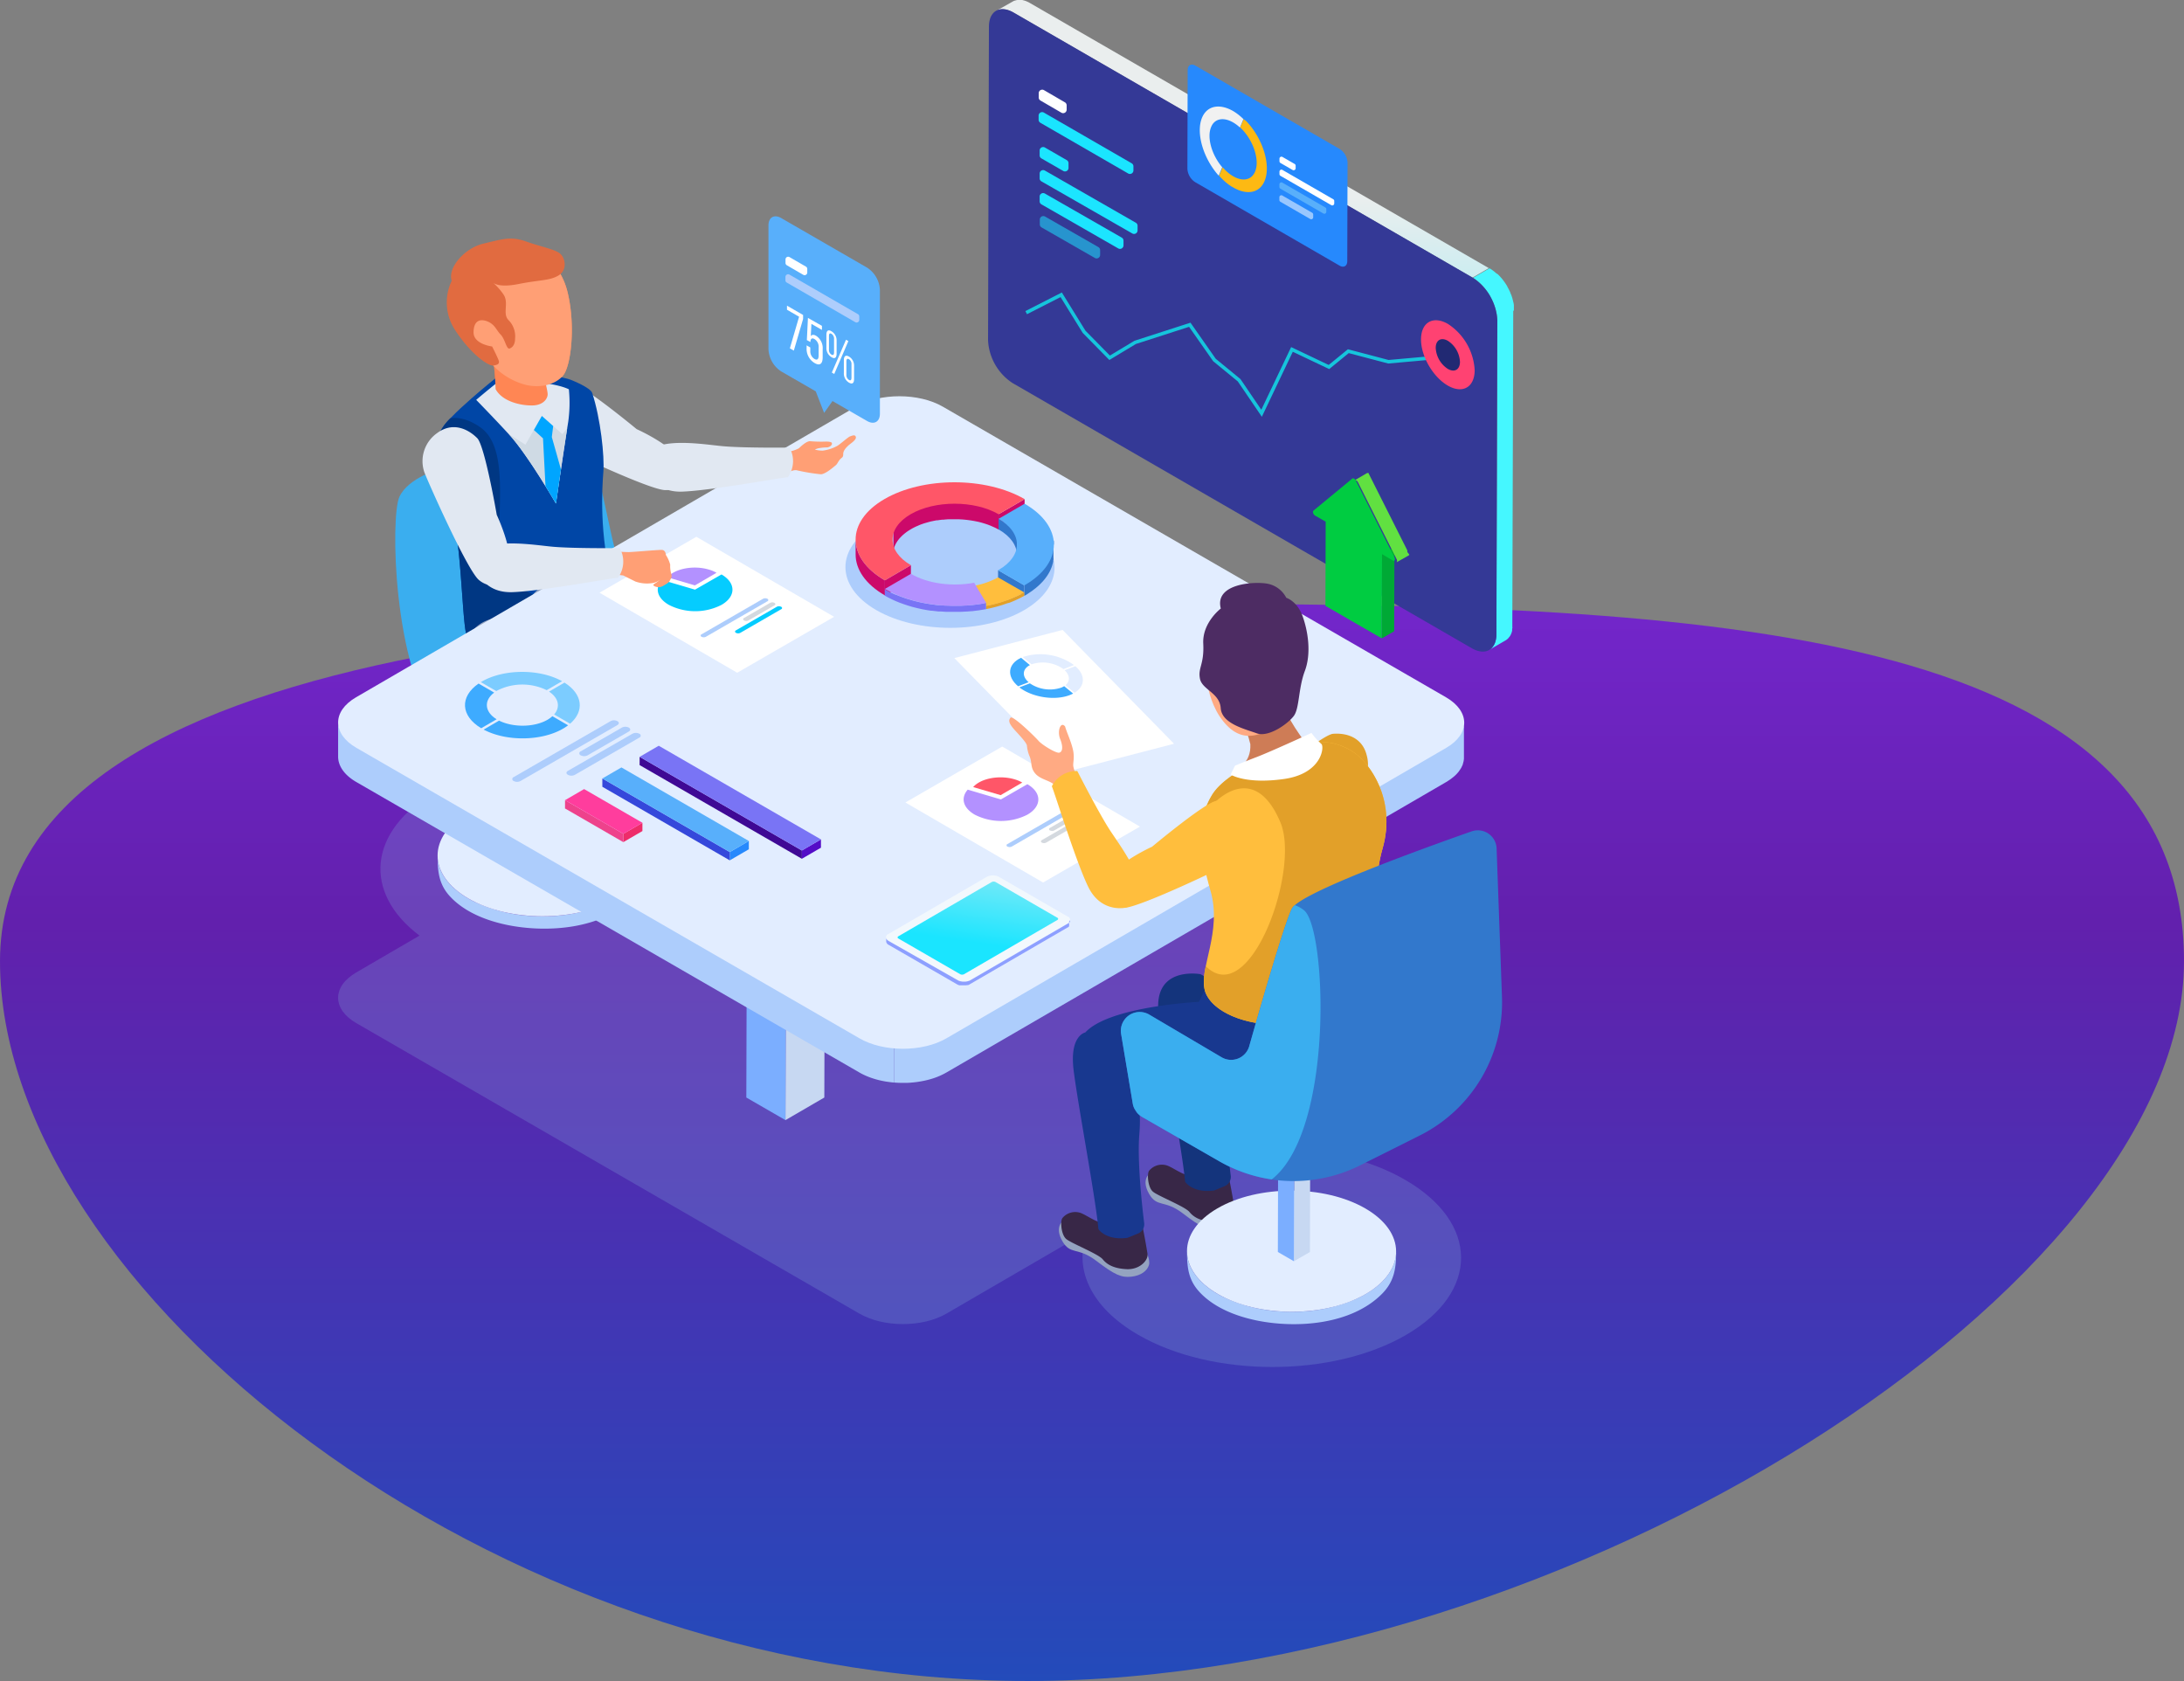 <svg xmlns="http://www.w3.org/2000/svg" xmlns:xlink="http://www.w3.org/1999/xlink" width="622.406" height="479" viewBox="0 0 622.406 479">
  <rect x="0" y="0" width="622.406" height="479" fill="#808080" stroke="none"/>
  <defs>
    <linearGradient id="linear-gradient" x1="0.5" x2="0.5" y2="1" gradientUnits="objectBoundingBox">
      <stop offset="0" stop-color="#7326cb"/>
      <stop offset="0.297" stop-color="#6220ad"/>
      <stop offset="1" stop-color="#234bba"/>
      <stop offset="1" stop-color="#3a1366"/>
    </linearGradient>
    <linearGradient id="linear-gradient-2" x1="0.848" y1="-3.196" x2="0.723" y2="-0.47" gradientUnits="objectBoundingBox">
      <stop offset="0" stop-color="#c6e6ff"/>
      <stop offset="1" stop-color="#8d9fff"/>
    </linearGradient>
    <linearGradient id="linear-gradient-3" x1="3.852" y1="1.526" x2="4.261" y2="-0.056" gradientUnits="objectBoundingBox">
      <stop offset="0" stop-color="#1ae5ff"/>
      <stop offset="1" stop-color="#eaeeee"/>
    </linearGradient>
    <linearGradient id="linear-gradient-4" x1="-2.335" y1="2.416" x2="-2.127" y2="-0.335" gradientUnits="objectBoundingBox">
      <stop offset="0" stop-color="#1ae5ff"/>
      <stop offset="0.26" stop-color="#64e8f9"/>
      <stop offset="0.7" stop-color="#eaeeee"/>
    </linearGradient>
    <linearGradient id="linear-gradient-5" x1="-44.682" y1="0.5" x2="-43.675" y2="0.5" gradientUnits="objectBoundingBox">
      <stop offset="0" stop-color="#5155d4"/>
      <stop offset="1" stop-color="#45f7ff"/>
    </linearGradient>
  </defs>
  <g id="Group_14" data-name="Group 14" transform="translate(-348.641 -345)">
    <path id="Path_138" data-name="Path 138" d="M327.262,28.112c153.811,0,280.785,9.277,280.785,101.784S432.311,335,278.5,335-14.359,222.4-14.359,129.9,173.451,28.112,327.262,28.112Z" transform="translate(363 489)" fill="url(#linear-gradient)"/>
    <g id="Layer_2" data-name="Layer 2" transform="translate(444.97 344.91)">
      <g id="OBJECTS">
        <path id="Path_1" data-name="Path 1" d="M304.12,336.29c-13.84-8-33.26-10.74-50.91-8.27l62.63-36.39c6.84-4,6.81-10.42-.08-14.4L172.41,194.47c-6.89-4-18-4-24.85,0l-49,28.46c-21.2-9.35-51.53-8.44-70.8,2.76s-20.76,28.78-4.54,41L5.14,277.23c-6.84,4-6.81,10.42.08,14.4l143.35,82.76c6.88,4,18,4,24.85,0L213.65,351c-4.22,10.24.59,21.48,14.43,29.47,21.13,12.2,55.31,12.2,76.31,0S325.25,348.49,304.12,336.29Z" fill="#87aedd" opacity="0.25"/>
        <g id="Group_1" data-name="Group 1">
          <path id="Path_2" data-name="Path 2" d="M87.9,244.89c-.56,6.28-6.48,10.55-11.81,12.85a45.4,45.4,0,0,1-18.5,3.43A43.9,43.9,0,0,1,38.79,257c-5.06-2.49-10.43-7-10.41-13.15,0,4.47.3,8.17,3.52,11.66,4.15,4.5,10.4,6.92,16.28,8.14C59.65,266,75.27,264.87,84,256c3.5-3.55,4-7.3,4-12a8.5,8.5,0,0,1-.1.89Z" fill="#adcdfc"/>
          <path id="Path_3" data-name="Path 3" d="M79.17,231.72c11.68,6.74,11.75,17.67.15,24.41s-30.48,6.74-42.15,0S25.45,238.46,37,231.72,67.5,225,79.17,231.72Z" fill="#e2edff"/>
        </g>
        <g id="Group_2" data-name="Group 2">
          <path id="Path_4" data-name="Path 4" d="M63.49,218.1l-.08,26.05-4.56,2.64.08-26.04Z" fill="#c7d8f2"/>
          <path id="Path_5" data-name="Path 5" d="M58.93,220.75l-.08,26.04-4.58-2.64.07-26.05Z" fill="#7baeff"/>
          <path id="Path_6" data-name="Path 6" d="M63.49,218.1l-4.56,2.65-4.59-2.65,4.56-2.65Z" fill="#4da5dc"/>
        </g>
        <path id="Path_7" data-name="Path 7" d="M29.29,133.64s-9.34,2.49-11.83,8.1-1.87,47.94,11.21,65.38S66,227,71.63,224.55s38-18.68,40.47-26.77-10-14.33-16.81-17.44-11.21-7.47-14.94-18.68-5.61-30.51-10-33.62S55.44,119.94,29.29,133.64Z" fill="#3aaeef"/>
        <path id="Path_8" data-name="Path 8" d="M85.12,122.38s-15.32-12.69-18.44-13c-3.74-.29-8.4,1-9.62,6.28a9.77,9.77,0,0,0,4.42,10.87c2.81,1.54,27.46,13.24,31.82,13.22s7.14-3.78,4.32-8.43S85.12,122.38,85.12,122.38Z" fill="#e1e8f2"/>
        <path id="Path_9" data-name="Path 9" d="M58.63,106.5a1.66,1.66,0,0,0,0,.51c.23,1.13,1,4,1.11,5.25s-1.07,3.27-4.24,3.36-8.61-1-10.59-4.65a87.18,87.18,0,0,0-1.07-11.12Z" fill="#e16b40"/>
        <path id="Path_10" data-name="Path 10" d="M65.44,83.44c-2.29-9.6-10.23-14.72-18.82-12.26,0,0-9.36,1.41-13.13,9.88s2.71,15.12,6.85,19.31c1.75,1.72,3.07,3,3.91,3.89.3.32.6.64.91.93l.09.09h0a19.64,19.64,0,0,0,8.28,4.48c3.85.94,8.29.08,10.58-2.62S67.74,93,65.44,83.44Z" fill="#ff8654"/>
        <path id="Path_11" data-name="Path 11" d="M45.65,107.26S30.57,119.2,29.2,123s-1.2,14.14,2.38,20.87,3.64,32.16,5,37.07,14.86,5.81,23.07,3.8,21.22-8.88,18.61-18.19c-3.87-13.74-3-27.59-2.64-32s-.8-15.27-3.18-22.49c-.5-1.53-5.88-3.65-5.88-3.65S61,105.84,45.65,107.26Z" fill="#0046a6"/>
        <path id="Path_12" data-name="Path 12" d="M48.39,164.15c-6.23-7.88,2.9-34.87-7.89-42.34-3.29-2.28-6.12-2.85-8.46-2.56A13.76,13.76,0,0,0,29.2,123c-1.36,3.79-1.18,14.15,2.38,20.88s3.64,32.16,5,37.07c1.28,4.46,12.54,5.61,20.73,4.26L69.1,172.88S54.61,172,48.39,164.15Z" fill="#003783"/>
        <path id="Path_13" data-name="Path 13" d="M45.14,109.28c13.11-1.21,19.15,1,20.65,1.74a38.75,38.75,0,0,1-.19,9.32c-1,6.19-3.5,23.22-3.5,23.22s-8.09-14-13.42-19.74c-3.74-4.06-7.44-7.87-9.3-9.79C42.53,111.35,45.14,109.28,45.14,109.28Z" fill="#e1e8f2"/>
        <path id="Path_14" data-name="Path 14" d="M58.63,106.5a1.66,1.66,0,0,0,0,.51c.23,1.13,1,4,1.11,5.25s-1.07,3.27-4.24,3.36-8.61-1-10.59-4.65a87.18,87.18,0,0,0-1.07-11.12Z" fill="#ff8654"/>
        <path id="Path_15" data-name="Path 15" d="M65.44,83.44c-2.29-9.6-10.23-14.72-18.82-12.26,0,0-9.36,1.41-13.13,9.88s2.71,15.12,6.85,19.31c1.75,1.72,3.07,3,3.91,3.89.3.32.6.64.91.93l.09.09h0a19.64,19.64,0,0,0,8.28,4.48c3.85.94,8.29.08,10.58-2.62S67.74,93,65.44,83.44Z" fill="#ff9f75"/>
        <path id="Path_16" data-name="Path 16" d="M63.93,123.8l-5.84-5.18-4.68,8.19-4.71-3c5.32,5.76,13.4,19.73,13.4,19.73s2.06-14.2,3.2-21.38Z" fill="#cfdae4"/>
        <path id="Path_17" data-name="Path 17" d="M63.53,133.83l-2.6-9.2.39-3.14-3.23-2.87-2.27,4,2.6,2.38.71,13.65c1.77,2.87,3,4.94,3,4.94S62.76,139.05,63.53,133.83Z" fill="#00a5ff"/>
        <path id="Path_18" data-name="Path 18" d="M32.4,80.1a14.27,14.27,0,0,0,.94,14C38,101.27,43,104.45,44.25,104.26s1.85-.5,1.54-1.44-1.87-4-1.87-4-5.29-.62-5.29-4,1.87-4,4-3.12,2.49,2.49,3.73,3.74S48,99.71,48.9,99.4s1.56-1.25,1.56-2.8a6.57,6.57,0,0,0-1.87-5.3c-1.86-1.87.31-5-1.55-7.47a18.1,18.1,0,0,0-3.12-3.42s1.25,1.86,7.48.62,9-.93,11.51-2.49,1.87-5,.32-6.23-5.3-1.87-9.66-3.42-6.84-.63-12.14.62S31.16,76.36,32.4,80.1Z" fill="#e16b40"/>
        <path id="Path_19" data-name="Path 19" d="M120.2,267.51a6.49,6.49,0,0,0,3.11,5.4c3.32,2.28,3.94,3.73,6.64,4.77s5.19,4.57,4,7.06-7.06,2.9-10.8,1.87-4.35-4.36-7.88-5.61a13,13,0,0,1-5.81-3.73c-1-1-.63-5.19-.63-5.19l12.66-4.15" fill="#382747"/>
        <path id="Path_20" data-name="Path 20" d="M136.39,255.47a6.49,6.49,0,0,0,3.11,5.4c3.32,2.28,3.94,3.74,6.64,4.77s5.19,4.57,4,7.06-7.06,2.91-10.8,1.87-4.36-4.36-7.88-5.61a13,13,0,0,1-5.82-3.73c-1-1-.62-5.19-.62-5.19l12.66-4.15" fill="#382747"/>
        <path id="Path_21" data-name="Path 21" d="M37.59,181.07a22.46,22.46,0,0,1,.63,4.67c0,2.18-1.56,8.4,1.55,15.88s24,9,30.82,12.14a67.9,67.9,0,0,1,12.15,6.85c1.24.93,3,14.11,8.4,22s14.53,23.66,16.6,30.3A15.72,15.72,0,0,0,119,270.83c2.78-1.81,2.49-2.9,2.49-2.9s-10.79-23.66-13.28-33.63-5.4-21.58-10-24.49-19.1-13.28-22.42-15.36-12.27-8.63-14-12.62S43,171.42,37.59,181.07Z" fill="#94a3c0"/>
        <path id="Path_22" data-name="Path 22" d="M54.72,170.79a22.8,22.8,0,0,1,.62,4.67c0,2.18-1.56,8.41,1.56,15.88s24,9,30.82,12.14a69,69,0,0,1,12.14,6.85c1.24.94,3,14.12,8.4,22s14.53,23.66,16.61,30.3a15.68,15.68,0,0,0,11.21-2.07c2.77-1.82,2.49-2.91,2.49-2.91S127.77,234,125.28,224s-5.39-21.58-10-24.49-19.09-13.28-22.41-15.36-12.27-8.64-14-12.62S60.11,161.14,54.72,170.79Z" fill="#94a3c0"/>
        <g id="Group_3" data-name="Group 3">
          <path id="Path_23" data-name="Path 23" d="M138.77,249.51l-.18,63.32-11.08,6.44.18-63.32Z" fill="#c7d8f2"/>
          <path id="Path_24" data-name="Path 24" d="M127.69,255.95l-.18,63.32-11.15-6.44.18-63.32Z" fill="#7baeff"/>
          <path id="Path_25" data-name="Path 25" d="M138.77,249.51l-11.08,6.44-11.15-6.44,11.08-6.43Z" fill="#4da5dc"/>
        </g>
        <path id="Path_26" data-name="Path 26" d="M320.91,206.14a4.859,4.859,0,0,1-.07.55,1.817,1.817,0,0,1-.11.46c-.04.15-.09.35-.15.52s-.12.29-.18.43-.16.36-.26.55-.15.26-.23.39-.27.41-.42.61-.29.39-.46.58l-.12.13a8.527,8.527,0,0,1-.74.73c-.16.15-.35.3-.54.45s-.31.26-.49.38-.42.29-.63.43-.43.29-.67.42L173.42,295.54a19.43,19.43,0,0,1-3.85,1.69,23.839,23.839,0,0,1-3.33.83c-.73.14-1.48.24-2.24.31s-1.29.11-1.95.13-1.2,0-1.8,0a11.02,11.02,0,0,1-1.73-.09v10.15c.58.05,1.16.08,1.73.09s1.21,0,1.8,0,1.31-.07,1.95-.13,1.51-.18,2.25-.32a25.153,25.153,0,0,0,3.32-.82,20,20,0,0,0,3.85-1.7l142.42-82.76.22-.13.45-.3c.21-.14.43-.28.63-.43s.33-.25.49-.38.38-.3.55-.45l.1-.09c.23-.21.44-.42.64-.64l.11-.13c.12-.13.24-.27.34-.4a1.882,1.882,0,0,0,.12-.18,7.4,7.4,0,0,0,.42-.61c.05-.09.12-.17.17-.26a.749.749,0,0,0,.06-.13c.1-.18.18-.37.26-.55s.11-.21.15-.32v-.11a5.084,5.084,0,0,0,.15-.52,2.42,2.42,0,0,1,.1-.36.28.28,0,0,0,0-.09,5.348,5.348,0,0,0,.07-.56V205.62C321,205.8,320.92,206,320.91,206.14Z" fill="#adcdfc"/>
        <path id="Path_27" data-name="Path 27" d="M156.81,298.23c-.58-.08-1.17-.19-1.74-.3s-1.23-.28-1.83-.45-1.45-.45-2.14-.72a19.72,19.72,0,0,1-2.53-1.22L5.22,212.78c-3.47-2-5.2-4.63-5.19-7.25v10.15c0,2.62,1.72,5.25,5.19,7.25l143.35,82.76a19.233,19.233,0,0,0,2.54,1.22c.68.27,1.4.51,2.13.72s1.21.32,1.83.45,1.16.22,1.75.3,1.13.14,1.7.19V298.42C158,298.37,157.38,298.31,156.81,298.23Z" fill="#adcdfc"/>
        <path id="Path_28" data-name="Path 28" d="M315.76,198.78c6.89,4,6.92,10.42.08,14.4L173.42,295.94c-6.84,4-18,4-24.85,0L5.22,213.18c-6.89-4-6.92-10.42-.08-14.4L147.56,116c6.84-4,18-4,24.85,0Z" fill="#e2edff"/>
        <path id="Path_29" data-name="Path 29" d="M161.69,228.76l39.24,22.8,27.61-15.93-39.25-22.81Z" fill="#fff"/>
        <path id="Path_30" data-name="Path 30" d="M195,223.08l-6.17,3.59-7.82-2.3c2.18-2.5,7.45-3.49,11.77-2.22a9.749,9.749,0,0,1,2.22.93Z" fill="#ff5668"/>
        <path id="Path_31" data-name="Path 31" d="M196.46,223.55c4.15,2.4,4.17,6.28,0,8.68a16.54,16.54,0,0,1-15,0c-3.32-1.92-4.1-4.71-2-7.13l9.45,2.79Z" fill="#b391ff"/>
        <path id="Path_32" data-name="Path 32" d="M190.78,240.6a.38.38,0,0,0,0,.72,1.4,1.4,0,0,0,1.23,0l17.52-10.12a.37.37,0,0,0,0-.71,1.34,1.34,0,0,0-1.23,0Z" fill="#adcdfc"/>
        <path id="Path_33" data-name="Path 33" d="M202.89,236a.38.38,0,0,0,0,.72,1.36,1.36,0,0,0,1.24,0l7.43-4.29c.35-.2.34-.52,0-.72a1.37,1.37,0,0,0-1.23,0Z" fill="#d4d9df"/>
        <path id="Path_34" data-name="Path 34" d="M200.58,239.48c-.34.2-.35.52,0,.71a1.36,1.36,0,0,0,1.24,0l11.63-6.72c.34-.19.35-.51,0-.71a1.34,1.34,0,0,0-1.23,0Z" fill="#d4d9df"/>
        <path id="Path_35" data-name="Path 35" d="M207.9,261.24a1.05,1.05,0,0,1,0,2l-28,16.27a3.79,3.79,0,0,1-3.44,0l-19.56-11.3a1.05,1.05,0,0,1,0-2l28-16.27a3.79,3.79,0,0,1,3.44,0Z" fill="#f2f8fd"/>
        <path id="Path_36" data-name="Path 36" d="M208.61,262.32v.07a.14.14,0,0,1,0,.06.24.24,0,0,1,0,.08.14.14,0,0,1,0,.06.25.25,0,0,1,0,.07v.06l-.06.08v.05l-.1.11h0l-.08.06-.06.06-.09.05-.09.06-28,16.27a2.674,2.674,0,0,1-.34.16h-.09l-.23.07-.24.06-.3.05h-1.01l-.39-.07h-.07l-.34-.11h-.06a2.476,2.476,0,0,1-.37-.17L156.9,268.21a1.4,1.4,0,0,1-.67-.73.86.86,0,0,1,0-.27v1.12a.569.569,0,0,0,0,.13,1.28,1.28,0,0,0,.7.87l19.56,11.29a2.852,2.852,0,0,0,.35.17h.06l.21.07H179l.24-.06h.33l.34-.16,28-16.26h.06l.09-.06.07-.06.07-.06h0a1.146,1.146,0,0,0,.11-.11h0a.35.35,0,0,0,.05-.08h0v-.07h0a.14.14,0,0,1,0-.07.434.434,0,0,1,0-.05h0a.17.17,0,0,0,0-.07.434.434,0,0,1,0-.05v-1.07Z" fill="url(#linear-gradient-2)"/>
        <path id="Path_37" data-name="Path 37" d="M205,261.6a.34.34,0,0,1,0,.64l-26.59,15.45a1.19,1.19,0,0,1-1.1,0L159.7,267.52c-.3-.18-.31-.46,0-.64l26.59-15.45a1.19,1.19,0,0,1,1.1,0Z" fill="url(#linear-gradient-3)"/>
        <path id="Path_38" data-name="Path 38" d="M74.52,168.98l39.24,22.81,27.61-15.94-39.25-22.8Z" fill="#fff"/>
        <path id="Path_39" data-name="Path 39" d="M107.87,163.31l-6.17,3.59-7.82-2.31c2.18-2.49,7.45-3.49,11.77-2.21a9.319,9.319,0,0,1,2.22.93Z" fill="#b391ff"/>
        <path id="Path_40" data-name="Path 40" d="M109.29,163.78c4.15,2.39,4.17,6.28,0,8.67a16.48,16.48,0,0,1-15,0c-3.32-1.91-4.1-4.71-2-7.12l9.45,2.78Z" fill="#05ccff"/>
        <path id="Path_41" data-name="Path 41" d="M103.61,180.83a.37.37,0,0,0,0,.71,1.34,1.34,0,0,0,1.23,0l17.52-10.11a.38.38,0,0,0,0-.72,1.4,1.4,0,0,0-1.23,0Z" fill="#adcdfc"/>
        <path id="Path_42" data-name="Path 42" d="M115.71,176.18a.38.38,0,0,0,0,.71,1.39,1.39,0,0,0,1.24,0l7.43-4.3c.35-.19.34-.51,0-.71a1.34,1.34,0,0,0-1.23,0Z" fill="#d4d9df"/>
        <path id="Path_43" data-name="Path 43" d="M113.41,179.7c-.35.2-.35.52,0,.72a1.39,1.39,0,0,0,1.24,0l11.63-6.72a.37.37,0,0,0,0-.71,1.34,1.34,0,0,0-1.23,0Z" fill="#05ccff"/>
        <g id="Group_4" data-name="Group 4">
          <path id="Path_44" data-name="Path 44" d="M137.63,239.28v2.36l-5.44,3.16v-2.36Z" fill="#540cc7"/>
          <path id="Path_45" data-name="Path 45" d="M132.19,242.44v2.36L85.95,218.1l.01-2.35Z" fill="#3f0995"/>
          <path id="Path_46" data-name="Path 46" d="M137.63,239.28l-5.44,3.16L85.96,215.75l5.44-3.16Z" fill="#7974f5"/>
        </g>
        <g id="Group_5" data-name="Group 5">
          <path id="Path_47" data-name="Path 47" d="M117.08,239.73v2.36l-5.44,3.16.01-2.36Z" fill="#2689fd"/>
          <path id="Path_48" data-name="Path 48" d="M111.65,242.89l-.01,2.36L75.33,224.28v-2.36Z" fill="#3548db"/>
          <path id="Path_49" data-name="Path 49" d="M117.08,239.73l-5.43,3.16L75.33,221.92l5.44-3.15Z" fill="#58affb"/>
        </g>
        <g id="Group_6" data-name="Group 6">
          <path id="Path_50" data-name="Path 50" d="M86.75,234.54v2.36l-5.44,3.16.01-2.36Z" fill="#ee2c6a"/>
          <path id="Path_51" data-name="Path 51" d="M81.32,237.7l-.01,2.36-16.62-9.6.01-2.36Z" fill="#ee428c"/>
          <path id="Path_52" data-name="Path 52" d="M86.75,234.54l-5.43,3.16L64.7,228.1l5.43-3.16Z" fill="#ff3d9d"/>
        </g>
        <path id="Path_53" data-name="Path 53" d="M50.07,221.52a.59.59,0,0,0,0,1.12,2.08,2.08,0,0,0,1.94,0L79.62,206.7c.54-.31.55-.81,0-1.12a2.08,2.08,0,0,0-1.94,0Z" fill="#adcdfc"/>
        <path id="Path_54" data-name="Path 54" d="M69.15,214.19a.6.6,0,0,0,0,1.12,2.15,2.15,0,0,0,2,0l11.71-6.76c.55-.32.54-.82,0-1.14a2.17,2.17,0,0,0-1.94,0Z" fill="#adcdfc"/>
        <path id="Path_55" data-name="Path 55" d="M65.52,219.74c-.55.32-.56.82,0,1.13a2.13,2.13,0,0,0,2,0l18.34-10.59a.59.59,0,0,0,0-1.12,2.14,2.14,0,0,0-1.94,0Z" fill="#adcdfc"/>
        <g id="Group_7" data-name="Group 7">
          <path id="Path_56" data-name="Path 56" d="M63.86,194.2l-4.39,2.55a15.86,15.86,0,0,0-14.12.12l-.23.14-4.42-2.55.24-.14C47.24,190.66,57.44,190.62,63.86,194.2Z" fill="#7cccff"/>
          <path id="Path_57" data-name="Path 57" d="M64.54,194.6c5.21,3.27,5.75,8.13,1.6,11.71l-4.55-2.63c1.82-2.09,1.34-4.69-1.45-6.52Z" fill="#7cccff"/>
          <path id="Path_58" data-name="Path 58" d="M65.57,206.77a13.139,13.139,0,0,1-1.43.95c-6.2,3.6-16.2,3.69-22.64.27l4.4-2.56c4,2,10.05,1.94,13.83-.26a8.23,8.23,0,0,0,1.36-1Z" fill="#3eabff"/>
        </g>
        <path id="Path_59" data-name="Path 59" d="M44.5,197.44c-3,2.26-2.76,5.49.7,7.61l-4.39,2.55c-5.9-3.53-6.16-9-.75-12.73Z" fill="#3eabff"/>
        <path id="Path_60" data-name="Path 60" d="M150.79,76.36a8,8,0,0,1,3.64,6.31v35.29c0,2.32-1.65,3.25-3.66,2.09l-9.85-5.68-.47.67-1.92,2.7-1.91-4.91-.47-1.22-9.84-5.68a8,8,0,0,1-3.64-6.31V64.33c0-2.32,1.64-3.26,3.66-2.09Z" fill="#58affb"/>
        <path id="Path_61" data-name="Path 61" d="M133.73,76.74v1a.76.76,0,0,1-1.14.66l-4.68-2.72a.76.76,0,0,1-.38-.66V74a.76.76,0,0,1,1.14-.65l4.69,2.72A.76.76,0,0,1,133.73,76.74Z" fill="#fff"/>
        <path id="Path_62" data-name="Path 62" d="M148.55,90.23v1a.76.76,0,0,1-1.14.66L127.89,80.61a.73.73,0,0,1-.38-.66V79a.76.76,0,0,1,1.14-.66l19.52,11.27a.77.77,0,0,1,.38.62Z" fill="#adcdfc"/>
        <path id="Path_63" data-name="Path 63" d="M132.54,89.84v1.14L129.9,100l-1.13-.65,2.63-9.01-3.45-1.99V87.19Z" fill="#fff"/>
        <path id="Path_64" data-name="Path 64" d="M137.91,92.94V94.1l-3-1.72-.18,3.49c.33-.45.83-.48,1.52-.09a4.18,4.18,0,0,1,1.87,3.86v2.27c0,1.79-.75,2.53-2.3,1.63a4.7,4.7,0,0,1-2.28-4.27V98.5l1.06.61V100a2.56,2.56,0,0,0,1.18,2.37c.81.47,1.19.05,1.19-1V99.08a2.57,2.57,0,0,0-1.18-2.37c-.62-.36-1.05-.2-1.15.59v.26L133.61,97l.31-6.32Z" fill="#fff"/>
        <path id="Path_65" data-name="Path 65" d="M145.63,101.7a3,3,0,0,1,1.44,2.7v3.67c0,1.14-.45,1.63-1.45,1.05a3,3,0,0,1-1.46-2.73v-3.67C144.17,101.61,144.64,101.13,145.63,101.7Zm.7,6v-3.79a1.56,1.56,0,0,0-.71-1.46c-.52-.3-.73,0-.74.62v3.79a1.63,1.63,0,0,0,.73,1.49c.5.29.72,0,.72-.65" fill="#fff"/>
        <path id="Path_66" data-name="Path 66" d="M142.09,100.86c0,1.13-.48,1.61-1.47,1a3,3,0,0,1-1.44-2.71V95.49c0-1.11.47-1.6,1.45-1a3,3,0,0,1,1.46,2.72Zm-.73-.36V96.7a1.63,1.63,0,0,0-.73-1.49c-.52-.3-.72,0-.72.65v3.81a1.55,1.55,0,0,0,.71,1.46c.52.3.74,0,.74-.63" fill="#fff"/>
        <path id="Path_67" data-name="Path 67" d="M144.77,96.9l.67.39-4.02,9.36-.69-.4Z" fill="#fff"/>
        <path id="Path_68" data-name="Path 68" d="M195.4,149.53c11.67,6.74,11.75,17.67.15,24.41s-30.48,6.74-42.15,0-11.73-17.67-.13-24.41S183.73,142.79,195.4,149.53Z" fill="#adcdfc"/>
        <path id="Path_69" data-name="Path 69" d="M195.67,142.31l-.01,4.29-7.42,4.31.01-4.29Z" fill="#cc096a"/>
        <path id="Path_70" data-name="Path 70" d="M165.83,149.65l.15-.06c.42-.16.84-.3,1.28-.44l.91-.26.7-.19,1-.21.72-.14h.3c.41-.07.82-.12,1.23-.17h.36q.7-.08,1.44-.12h3.07l.9.05.82.07.88.1.79.11.94.16,1,.2.23.05c.45.11.9.23,1.33.36l.38.12c.36.11.72.23,1.07.36l.31.12c.32.12.63.26.94.4l.46.2a14.547,14.547,0,0,1,1.3.68v-5c-.41-.24-.85-.47-1.3-.68l-.45-.2-.8-.35-.15-.05-.3-.11-1.08-.37-.37-.11-.25-.08c-.36-.1-.72-.2-1.09-.28l-.23-.06-.53-.12-.44-.07-.94-.17-.38-.06h-.42l-.88-.1h-.82a5.434,5.434,0,0,1-.9-.05h-3.02a5.44,5.44,0,0,0-1.21.09h-.59q-.61.07-1.23.18h-.44a2.753,2.753,0,0,0-.57.12c-.19.04-.66.13-1,.21l-.7.19c-.31.08-.61.16-.91.26h-.2l-1.07.38-.16.06-1.13.49-.33.15c-.41.2-.81.41-1.19.63L163,146l-.19.12-.32.21-.29.19-.3.21-.26.19-.28.22-.24.21-.26.22-.1.09-.09.09-.4.4-.13.13c-.16.18-.32.36-.46.54h0l-.09.13c-.09.11-.17.23-.25.34a2.141,2.141,0,0,0-.13.19l-.19.32a.22.22,0,0,0-.05.08.831.831,0,0,0-.07.13c0,.09-.1.18-.14.27s-.07.14-.1.22l-.12.27a.611.611,0,0,1-.05.12V151l-.09.25a2.171,2.171,0,0,1-.07.24l-.06.26v6a2.445,2.445,0,0,1,0-.27v-.23a1.232,1.232,0,0,1,.05-.5l.06-.26a.3.3,0,0,1,.07-.23,2.672,2.672,0,0,1,.09-.26.284.284,0,0,1,.08-.23l.12-.27.1-.22a2.154,2.154,0,0,1,.14-.26,1.552,1.552,0,0,1,.12-.22,3.215,3.215,0,0,1,.19-.31l.12-.19.25-.35.12-.15a5.621,5.621,0,0,1,.46-.53l.13-.14.4-.4.19-.18.26-.22.24-.2.28-.22.26-.2.3-.21.28-.19.33-.2c.13-.09.27-.17.41-.25.38-.23.78-.43,1.19-.63l.33-.16C165.07,150,165.44,149.8,165.83,149.65Z" fill="#cc096a"/>
        <path id="Path_71" data-name="Path 71" d="M163.27,161.14l-.01,4.29-7.42,4.32.01-4.29Z" fill="#cc096a"/>
        <path id="Path_72" data-name="Path 72" d="M147.5,158.09V153.8c0,4.22,2.77,8.44,8.34,11.66v4.29C150.27,166.53,147.49,162.31,147.5,158.09Z" fill="none"/>
        <path id="Path_73" data-name="Path 73" d="M155.85,165.46v4.29c-5.57-3.22-8.35-7.44-8.34-11.66V153.8c0,4.22,2.77,8.44,8.34,11.66" fill="#cc096a"/>
        <path id="Path_74" data-name="Path 74" d="M195.67,142.31l-7.42,4.31c-6.94-4-18.16-4-25.06,0s-6.86,10.51.08,14.52l-7.42,4.32c-11.07-6.4-11.13-16.76-.13-23.15S184.6,135.92,195.67,142.31Z" fill="#ff5668"/>
        <path id="Path_75" data-name="Path 75" d="M188.25,147.94v3c3.49,2,5.24,4.66,5.23,7.3v-4.29C193.49,151.29,191.75,150,188.25,147.94Z" fill="#3278cc"/>
        <path id="Path_76" data-name="Path 76" d="M195.58,166.89l-.01,2.98-7.47-4.31.01-2.98Z" fill="#3278cc"/>
        <path id="Path_77" data-name="Path 77" d="M204,154.46v.43a.972.972,0,0,1-.05.37l-.06.42a.625.625,0,0,1-.08.37,1.176,1.176,0,0,0-.1.42c-.03.14-.07.24-.11.37s-.09.27-.14.41l-.13.36c-.06.15-.12.29-.19.43s-.1.24-.16.36-.14.28-.22.42a3.717,3.717,0,0,1-.19.34c-.1.17-.2.34-.31.51l-.2.3c-.12.18-.26.36-.4.55s-.11.15-.17.23c-.23.29-.48.58-.74.86l-.21.21c-.2.22-.41.43-.64.64l-.3.29-.41.35-.39.33-.44.34-.42.32-.48.33-.45.31-.51.32-.66.4-.22.13v4.29l.22-.13.34-.2.31-.19L197,169l.45-.3.48-.34.41-.32.45-.34.39-.33.4-.35.17-.15.14-.14c.23-.21.44-.42.64-.64l.21-.21c.26-.28.5-.57.73-.86h0l.15-.2.4-.55.2-.3.31-.5c0-.05.06-.1.08-.14l.11-.21.22-.42.16-.36a3.25,3.25,0,0,0,.18-.43,1.079,1.079,0,0,0,.08-.19,1.15,1.15,0,0,0,.06-.17l.14-.41a1.3,1.3,0,0,1,.11-.37c.04-.12.07-.28.1-.42s0-.14.05-.22,0-.1,0-.15a1.09,1.09,0,0,1,.07-.42c.07-.14,0-.25,0-.37v-.43a2.109,2.109,0,0,1,0-.25V154A.663.663,0,0,1,204,154.46Z" fill="#3278cc"/>
        <path id="Path_78" data-name="Path 78" d="M195.67,143.63c11.07,6.39,11.13,16.75.13,23.14l-.22.12-7.47-4.31.22-.13c6.9-4,6.86-10.51-.08-14.51Z" fill="#58affb"/>
        <path id="Path_79" data-name="Path 79" d="M191.39,171.83l.91-.37.54-.23.95-.44.45-.21c.45-.23.89-.46,1.33-.71v-1c-.43.25-.88.48-1.33.71l-.45.21-1,.44-.54.23-.91.37-.57.21-1,.33-.61.21-.47.14-.85.24-.49.13-.91.23-.43.1-1.37.29v.95c.46-.08.91-.18,1.36-.28l.42-.1.92-.23.48-.13.86-.25.47-.14.24-.07.37-.13.95-.33Z" fill="#e2a029"/>
        <path id="Path_80" data-name="Path 80" d="M195.58,168.91a35.489,35.489,0,0,1-10.83,3.84L181.3,167a22.51,22.51,0,0,0,6.81-2.38Z" fill="#ffbe3d"/>
        <path id="Path_81" data-name="Path 81" d="M183.54,172.12l-.85.14-1,.13-.86.1-1.59.14h-.14c-.59,0-1.18.06-1.77.08H175l-1.45-.05h-.27c-.57,0-1.14-.07-1.7-.12h-.45a9.733,9.733,0,0,1-1.31-.15l-.47-.06c-.56-.07-1.12-.16-1.68-.25h0l-1.64-.32-.58-.13-1.1-.27-.61-.16-.94-.28-.86-.26-.86-.3-.83-.3c-.41-.16-.83-.32-1.23-.5h-.12c-.48-.2-.94-.42-1.4-.64l-.33-.17c-.45-.23-.9-.47-1.34-.72v1.79c.43.25.88.49,1.34.72l.33.16c.46.23.92.45,1.39.65l.12.05.91.38.33.12.83.3.86.29c.28.1.57.19.86.27l.52.16.42.12.6.15q.56.15,1.11.27l.58.13.25.06,1.39.26h0q.69.12,1.38.21h.29l.47.06,1.31.15h.68l1.46.1h4.17l1.59-.08h.14l1.4-.11h.19l.86-.11,1-.12.85-.14.74-.12.48-.09v-1.78Z" fill="#7974f5"/>
        <path id="Path_82" data-name="Path 82" d="M181.3,166.14l3.45,5.77c-9.8,1.89-21.06.57-28.9-4l7.42-4.31C168.16,166.47,175.17,167.3,181.3,166.14Z" fill="#b391ff"/>
        <path id="Path_83" data-name="Path 83" d="M197.27,1,197,.84l-.29-.15-.28-.13-.29-.12L195.9.33h-.06l-.2-.07-.3-.08L195,.09h-1.32a2.57,2.57,0,0,0-.4.06h0l-.47.13a3,3,0,0,0-.57.27L187.56,3.2a3.45,3.45,0,0,1,1-.4h0a3.92,3.92,0,0,1,1.19-.06h0a6,6,0,0,1,1.3.29h0a8.59,8.59,0,0,1,1.43.66l130.8,75.52,4.68-2.72Z" fill="url(#linear-gradient-4)"/>
        <path id="Path_84" data-name="Path 84" d="M335.1,88.36V86.97h0l-.06-.34a1.525,1.525,0,0,0-.08-.37c-.03-.12-.05-.25-.08-.37s-.07-.25-.1-.38a2.446,2.446,0,0,1-.08-.29h0v-.06l-.12-.36-.12-.36a1.141,1.141,0,0,0-.13-.35c-.04-.11-.09-.23-.14-.34s-.07-.18-.11-.26h0v-.06l-.16-.34-.18-.37c-.07-.14-.14-.29-.22-.43s-.16-.3-.25-.44a.593.593,0,0,0,0-.08l-.06-.1c-.16-.28-.34-.56-.52-.83s-.29-.43-.45-.64l-.31-.41-.27-.34c-.09-.1-.18-.21-.28-.31l-.27-.31-.06-.06h0l-.21-.22-.3-.3L330,77.9l-.31-.28-.16-.13h0l-.12-.1a3.545,3.545,0,0,0-.31-.23l-.3-.22-.3-.2-.3-.18h-.07l-4.68,2.72a11.694,11.694,0,0,1,1.4,1h0a13.31,13.31,0,0,1,1.29,1.21h0a16.6,16.6,0,0,1,2.21,3,.556.556,0,0,1,0,.08c.3.53.58,1.08.83,1.64h0a16.424,16.424,0,0,1,.64,1.73h0a14.246,14.246,0,0,1,.41,1.75h0a11.163,11.163,0,0,1,.14,1.71l-.26,89.37a7.938,7.938,0,0,1-.14,1.52v.05a5.63,5.63,0,0,1-.4,1.24h0a3.731,3.731,0,0,1-.53.82,2.42,2.42,0,0,1-.2.25,3.08,3.08,0,0,1-.77.63l4.68-2.72a3.6,3.6,0,0,0,.78-.63,2.356,2.356,0,0,0,.19-.25,2.659,2.659,0,0,0,.26-.31,5.419,5.419,0,0,0,.26-.48h0a1.942,1.942,0,0,0,.15-.36c.05-.12.09-.24.13-.37l.09-.36v-.34a.783.783,0,0,1,.05-.34c.05-.11,0-.23,0-.34v-.7l.26-89.37C335.11,88.57,335.11,88.47,335.1,88.36Z" fill="url(#linear-gradient-5)"/>
        <path id="Path_85" data-name="Path 85" d="M323.39,79.21a15.52,15.52,0,0,1,7,12.19l-.26,89.37c0,4.49-3.18,6.29-7.08,4l-130.8-75.52a15.47,15.47,0,0,1-7-12.19l.25-89.37c0-4.49,3.18-6.29,7.09-4Z" fill="#343996"/>
        <path id="Path_86" data-name="Path 86" d="M285.48,42.56a4.9,4.9,0,0,1,2.22,3.84l-.08,28.09c0,1.41-1,2-2.23,1.27L244.28,52a4.88,4.88,0,0,1-2.22-3.83l.08-28.09c0-1.41,1-2,2.23-1.27Z" fill="#2689fd"/>
        <path id="Path_87" data-name="Path 87" d="M207.65,30.1v1.27a1,1,0,0,1-1.47.85l-6-3.49a1,1,0,0,1-.49-.85V26.6a1,1,0,0,1,1.47-.84l6,3.49a1,1,0,0,1,.49.85Z" fill="#fff"/>
        <path id="Path_88" data-name="Path 88" d="M226.68,47.42V48.7a1,1,0,0,1-1.47.84L200.15,35.07a1,1,0,0,1-.49-.84V33a1,1,0,0,1,1.46-.85l25.06,14.47A1,1,0,0,1,226.68,47.42Z" fill="#1ae5ff"/>
        <path id="Path_89" data-name="Path 89" d="M196.12,89.18l9.98-5.09,6.52,10.55,7.28,7.4,7.28-4.39,15.56-5.02,7.03,10.04,7.03,5.77,6.4,9.41,8.66-18.19,10.54,5.01,5.52-4.51,11.42,3.01,16.94-1.51" fill="none" stroke="#16c5dc" stroke-miterlimit="10" stroke-width="1"/>
        <path id="Path_90" data-name="Path 90" d="M255.12,31.75c-3.79-2.19-7.38-1.63-8.86,1.81-1.85,4.31.26,11.57,4.72,16.59l1-2.41c-3-3.53-4.43-8.51-3.14-11.49,1-2.43,3.57-2.82,6.24-1.28a10.079,10.079,0,0,1,1.95,1.47l1-2.41a15.571,15.571,0,0,0-2.91-2.28Z" fill="#f1f1f1"/>
        <path id="Path_91" data-name="Path 91" d="M258.1,34l-1,2.41.48.47c3.44,3.54,5.12,9,3.75,12.16-.05.11-.1.22-.16.33l-.06.11c-1,1.75-2.9,2.18-5,1.33a8.36,8.36,0,0,1-1-.49l-.27-.16-.42-.28h0a8.58,8.58,0,0,1-.81-.63l-.11-.09-.3-.27-.11-.1-.38-.38-.61-.66-1,2.41c.2.22.39.44.6.65s.37.37.56.55l.15.15.43.38.14.12c.39.33.77.63,1.16.9l.09.06.52.35h.07l.35.21c.29.17.57.32.85.45l.61.27c3.22,1.27,6.11.47,7.4-2.53,1.93-4.5-.45-12.22-5.32-17.24A1.913,1.913,0,0,1,258.1,34Z" fill="#fdb913"/>
        <path id="Path_92" data-name="Path 92" d="M272.91,47.31v.74a.57.57,0,0,1-.85.48l-3.48-2a.58.58,0,0,1-.28-.49V45.3a.57.57,0,0,1,.85-.49l3.48,2A.58.58,0,0,1,272.91,47.31Z" fill="#fff"/>
        <path id="Path_93" data-name="Path 93" d="M283.91,57.32v.74a.56.56,0,0,1-.84.49l-14.49-8.36a.58.58,0,0,1-.28-.49V49a.56.56,0,0,1,.85-.49l14.48,8.36A.56.56,0,0,1,283.91,57.32Z" fill="#fff"/>
        <g id="Group_8" data-name="Group 8" opacity="0.53">
          <path id="Path_94" data-name="Path 94" d="M277.91,61.21V62a.56.56,0,0,1-.85.49l-8.51-4.91a.59.59,0,0,1-.28-.5V56.3a.56.56,0,0,1,.85-.49l8.51,4.91A.57.57,0,0,1,277.91,61.21Z" fill="#fff"/>
        </g>
        <path id="Path_95" data-name="Path 95" d="M281.65,59.7v.73a.56.56,0,0,1-.85.49l-12.24-7.06a.59.59,0,0,1-.28-.49v-.74a.56.56,0,0,1,.85-.49l12.24,7.07a.56.56,0,0,1,.28.49Z" fill="#58affb"/>
        <path id="Path_96" data-name="Path 96" d="M316.32,92.4c-4.22-2.44-7.66-.48-7.68,4.37s3.41,10.75,7.63,13.19,7.64.48,7.66-4.37a16.79,16.79,0,0,0-7.61-13.19Z" fill="#ff4272"/>
        <path id="Path_97" data-name="Path 97" d="M316.3,97.21c-1.91-1.1-3.47-.22-3.47,2a7.58,7.58,0,0,0,3.45,6c1.9,1.1,3.45.22,3.46-2a7.59,7.59,0,0,0-3.44-6Z" fill="#212973"/>
        <path id="Path_98" data-name="Path 98" d="M208.18,46.61v1.32a1,1,0,0,1-1.51.87l-6.22-3.58a1,1,0,0,1-.5-.87V43a1,1,0,0,1,1.51-.87l6.21,3.58a1,1,0,0,1,.51.9Z" fill="#1ce5ff"/>
        <path id="Path_99" data-name="Path 99" d="M227.86,64.42v1.32a1,1,0,0,1-1.51.87L200.46,51.77a1,1,0,0,1-.51-.87V49.58a1,1,0,0,1,1.51-.88l25.89,14.85a1,1,0,0,1,.51.87Z" fill="#1ce5ff"/>
        <g id="Group_9" data-name="Group 9" opacity="0.53">
          <path id="Path_100" data-name="Path 100" d="M217.19,71.4v1.32a1,1,0,0,1-1.51.87l-15.22-8.72A1,1,0,0,1,200,64V62.67a1,1,0,0,1,1.51-.87l15.22,8.72A1,1,0,0,1,217.19,71.4Z" fill="#1ce5ff"/>
        </g>
        <path id="Path_101" data-name="Path 101" d="M223.85,68.67V70a1,1,0,0,1-1.51.87L200.46,58.32a1,1,0,0,1-.51-.88V56.13a1,1,0,0,1,1.51-.88l21.88,12.54A1,1,0,0,1,223.85,68.67Z" fill="#1ce5ff"/>
        <g id="Group_10" data-name="Group 10">
          <path id="Path_102" data-name="Path 102" d="M297.53,158.04l3.53-2.05-.07,23.97-3.53,2.05Z" fill="#00a935"/>
          <path id="Path_103" data-name="Path 103" d="M304.74,157.4v-.21h0V157h0v-.06h0l-11-21.88h0V135a.351.351,0,0,0-.05-.08.1.1,0,0,0,0-.05h-.39l-3.54,2.06a.32.32,0,0,1,.21,0h0a.46.46,0,0,1,.24.08,1.2,1.2,0,0,1,.26.21h0a1.719,1.719,0,0,1,.22.33l11,21.88a1.381,1.381,0,0,1,.11.3h0a.86.86,0,0,1,0,.27h0a.46.46,0,0,1-.05.21h0a.37.37,0,0,1-.12.13l3.53-2a.38.38,0,0,0,.11-.11h0v-.15h0Z" fill="#61e041"/>
          <path id="Path_104" data-name="Path 104" d="M289.6,136.51a1.29,1.29,0,0,1,.48.54l11,21.88c.32.65,0,1.17-.49.87l-3.06-1.8-.07,24-16.06-9.27.07-24-3-1.71c-.53-.3-.82-1.16-.48-1.43l11.08-9.14a.42.42,0,0,1,.53.06Z" fill="#00cc41"/>
        </g>
        <path id="Path_105" data-name="Path 105" d="M175.64,187.61l31.76,32.43,30.85-8.02-31.76-32.43Z" fill="#fff"/>
        <g id="Group_11" data-name="Group 11">
          <path id="Path_106" data-name="Path 106" d="M209.74,189.6l-3,1.15a10.14,10.14,0,0,0-8.93-1.41l-.16.06-2.53-2.07.17-.07a16.35,16.35,0,0,1,14.45,2.34Z" fill="#e2edff"/>
          <path id="Path_107" data-name="Path 107" d="M210.13,189.92c3,2.61,2.78,5.74-.22,7.57l-2.6-2.14c1.37-1.13,1.34-2.82-.23-4.27Z" fill="#e2edff"/>
          <path id="Path_108" data-name="Path 108" d="M209.5,197.72a10.349,10.349,0,0,1-1,.45c-4.3,1.63-10.63.63-14.33-2.21l3-1.15a10.18,10.18,0,0,0,8.77,1.28,4.311,4.311,0,0,0,1-.48Z" fill="#3eabff"/>
        </g>
        <path id="Path_109" data-name="Path 109" d="M197.17,189.61c-2.14,1.11-2.33,3.18-.36,4.88l-3,1.15c-3.36-2.85-2.94-6.36.86-8.12Z" fill="#3eabff"/>
        <path id="Path_110" data-name="Path 110" d="M206.59,348s-2.49,1.71-.16,5.76,4.36,1.56,9.66,5.6,7.16,4.83,10,4.52,4.51-1.72,5-3.27-.93-4.2-.93-4.2Z" fill="#94a3c0"/>
        <path id="Path_111" data-name="Path 111" d="M229,348.14s1.09,5.3,1.71,9.34c.15,1.87-2.34,4.42-5.92,4.26s-5.6-1.25-6.85-2.8-9-4.57-10.43-5.81-1.71-5-1.09-5.92a4.71,4.71,0,0,1,5.45-1.4c2.49,1.09,4.52,3.11,9.5,3.42S229,348.14,229,348.14Z" fill="#382747"/>
        <path id="Path_112" data-name="Path 112" d="M231.29,334.5s-2.49,1.71-.16,5.76,4.36,1.55,9.65,5.6,7.16,4.83,10,4.52,4.51-1.72,5-3.27-.94-4.21-.94-4.21Z" fill="#94a3c0"/>
        <path id="Path_113" data-name="Path 113" d="M253.7,334.65s1.09,5.3,1.72,9.34c.15,1.87-2.34,4.41-5.92,4.26s-5.6-1.25-6.85-2.8-9-4.57-10.43-5.81-1.71-5-1.09-5.92a4.71,4.71,0,0,1,5.45-1.4c2.49,1.09,4.52,3.11,9.5,3.42S253.7,334.65,253.7,334.65Z" fill="#382747"/>
        <path id="Path_114" data-name="Path 114" d="M234.35,291.59c1.25,10,6.23,36.11,7.06,45.24,0,0,2.07,3.32,8.3,2.49l2.95-1.23a2.86,2.86,0,0,0,1.75-3c-.63-5-2-17.71-1.38-25.24.83-9.55-1.66-15.36-1.66-15.36.21-3.11.62-13.9-5.6-16.81,0,0-15.26-2.8-11.42,13.91" fill="#14347c"/>
        <path id="Path_115" data-name="Path 115" d="M247,282.25l-1.66,3.32s-25.53,1.24-32.38,8.72c0,0-4.56.83-3.32,10.79s6.23,36.11,7.06,45.24c0,0,2.07,3.33,8.3,2.49l3-1.23a2.86,2.86,0,0,0,1.74-3c-.62-5-2-17.71-1.38-25.24.83-9.54-1.66-15.36-1.66-15.36A130.789,130.789,0,0,1,249.92,315c12,5,22.41-.83,27-3.32a29.778,29.778,0,0,0,6.22-4.15A19,19,0,0,0,294.33,303c5.4-4.56,6.23-16.6.42-23.66S247,282.25,247,282.25Z" fill="#18388f"/>
        <path id="Path_116" data-name="Path 116" d="M256.14,219.15s4.13-1.53,3.86-7c-1.26-5.42-2.77-5.79-2.77-5.79S263,201,270,202.67c0,0,4.3,8.72,9.16,12.46C279.12,215.13,275.24,225.38,256.14,219.15Z" fill="#ce7c56"/>
        <path id="Path_117" data-name="Path 117" d="M265.17,222.27s15.26-12.77,18.37-13.08c3.73-.31,8.4.93,9.65,6.23a9.76,9.76,0,0,1-4.36,10.89c-2.8,1.56-27.39,13.39-31.75,13.39s-7.16-3.74-4.36-8.41S265.17,222.27,265.17,222.27Z" fill="#e2a029"/>
        <path id="Path_118" data-name="Path 118" d="M269.84,213.76s-16.19,5.39-20.75,12.86-3.74,15.78-.42,27.4-3.32,22-1.66,28.23,13.28,12,30.3,9.13,18.27-9.55,19.51-13.28-3.32-21.59.83-36.12-4.15-24.49-7.47-27S280.22,209.19,269.84,213.76Z" fill="#ffbe3d"/>
        <path id="Path_119" data-name="Path 119" d="M290.18,215c-3.32-2.49-10-5.81-20.34-1.24,0,0-16.19,5.39-20.75,12.86a21.25,21.25,0,0,0-2.41,5.62c6.56-8.52,15.86-12.26,21.92,2.27,5.65,13.57-8.73,53.43-21.29,40.9a15.58,15.58,0,0,0-.3,6.84c1.66,6.22,13.28,12,30.3,9.13s18.27-9.55,19.51-13.28-3.32-21.59.83-36.12S293.5,217.49,290.18,215Z" fill="#e2a029"/>
        <path id="Path_120" data-name="Path 120" d="M254.38,220.81s4.36,2.81,15.25,1.25,11.52-9.34,10.59-10a20.26,20.26,0,0,1-2.8-3.12s-11.52,5.3-15.57,6.85-6.23,2.49-6.23,2.49Z" fill="#fff"/>
        <path id="Path_121" data-name="Path 121" d="M247.22,186.88s-.94,11.21,5,18.68,11.83,3.11,15.57,1.24,5.29-5,6.53-14,1.25-17.74-5.29-20.54-13.7-3.43-17.74,3.42S247.22,186.88,247.22,186.88Z" fill="#ffaa83"/>
        <path id="Path_122" data-name="Path 122" d="M251.58,173.49s-5.3,4-5,10-1.56,6.85-.94,10,5.61,4,5.92,8.4,6.85,5.92,10.27,7.16,9-2.8,10.59-5,1.24-7.78,3.11-12.76.93-11.21-.62-15.57-4.67-5.29-4.67-5.29a7.6,7.6,0,0,0-5.3-4C261.23,165.71,249.71,166.33,251.58,173.49Z" fill="#4d2c63"/>
        <g id="Group_12" data-name="Group 12">
          <path id="Path_123" data-name="Path 123" d="M301.47,357.59c-.57,6.28-6.48,10.55-11.81,12.85a45.43,45.43,0,0,1-18.5,3.43,44.19,44.19,0,0,1-18.8-4.17c-5.06-2.49-10.43-7-10.41-13.15,0,4.47.3,8.17,3.52,11.66,4.15,4.5,10.4,6.92,16.28,8.14,11.47,2.36,27.08,1.22,35.8-7.61,3.5-3.55,4-7.3,4-12A8.491,8.491,0,0,1,301.47,357.59Z" fill="#adcdfc"/>
          <path id="Path_124" data-name="Path 124" d="M292.74,344.42c11.67,6.74,11.75,17.67.15,24.41s-30.48,6.74-42.15,0-11.73-17.67-.13-24.41S281.07,337.68,292.74,344.42Z" fill="#e2edff"/>
        </g>
        <g id="Group_13" data-name="Group 13">
          <path id="Path_125" data-name="Path 125" d="M277.05,330.8l-.07,26.05-4.56,2.64.08-26.05Z" fill="#c7d8f2"/>
          <path id="Path_126" data-name="Path 126" d="M272.5,333.44l-.08,26.05-4.58-2.64.07-26.05Z" fill="#7baeff"/>
          <path id="Path_127" data-name="Path 127" d="M277.05,330.8l-4.55,2.64-4.59-2.64,4.56-2.65Z" fill="#4da5dc"/>
        </g>
        <path id="Path_128" data-name="Path 128" d="M330.18,241.86a5.36,5.36,0,0,0-7.13-4.87c-14.89,5.23-49,17.6-51.21,22-2.09,4.18-8.84,27.52-12.16,39.22a5.36,5.36,0,0,1-7.88,3.14l-20.63-12.16a5.37,5.37,0,0,0-8,5.5l3.32,19.87a5.36,5.36,0,0,0,2.61,3.77L251.16,331a42.46,42.46,0,0,0,40.12,1.16l17-8.51a42.44,42.44,0,0,0,23.43-39.51Z" fill="#3278cc"/>
        <path id="Path_129" data-name="Path 129" d="M271.84,259c-2.09,4.18-8.84,27.52-12.16,39.22a5.36,5.36,0,0,1-7.88,3.14L231.17,289.2a5.36,5.36,0,0,0-8,5.5l3.32,19.87a5.08,5.08,0,0,0,.42,1.32l.79,1.24a5.61,5.61,0,0,0,1.4,1.21L251.16,331a42.321,42.321,0,0,0,14.92,5.17c17.91-13.89,15.65-71.87,9.16-76.74a8.879,8.879,0,0,0-2.56-1.41,3.619,3.619,0,0,0-.84.98Z" fill="#3aaeef"/>
        <path id="Path_130" data-name="Path 130" d="M232,241.36s15.26-12.76,18.37-13.07c3.74-.32,8.41.93,9.65,6.22a9.77,9.77,0,0,1-4.36,10.9c-2.8,1.55-27.39,13.39-31.75,13.39s-7.16-3.74-4.36-8.41S232,241.36,232,241.36Z" fill="#ffbe3d"/>
        <path id="Path_131" data-name="Path 131" d="M210.48,221.12a10.9,10.9,0,0,1-.93-2.64c-.16-1.09.46-2.49-.16-5s-1.71-4.67-2.18-6.38c-1.24-1.56-2.33,1.24-1.4,3.58s.62,3.73-.31,3.89-4.82-2.18-5.91-3.43-7.32-7.31-7.94-6.54-.63,1.56,1.55,3.9,3,3.42,3.12,4a10.239,10.239,0,0,0,.77,3.12c.78,1.86.16,3.11,1.56,4.82s4,2,5.29,3.12l1.25,1.09Z" fill="#ffaa83"/>
        <path id="Path_132" data-name="Path 132" d="M223.87,258.8s-6.54,1.24-10.07-6-9.54-26.78-10.37-28.65a7.85,7.85,0,0,1,7.26-4.35s5.81,11.41,9.13,16.6S235,256.72,223.87,258.8Z" fill="#ffbe3d"/>
        <path id="Path_133" data-name="Path 133" d="M127.66,135.05s2-1.29,3.23-.92a53.771,53.771,0,0,0,6.64,1.1c1.29.09,3.87-2.21,4.33-2.58s.74-1.2,1.29-1.75.83-.46.83-1.48,1-1.94,1.48-2.4,2.31-1.56,2.12-2.39-1.11-.37-1.66-.19-2.67,2.12-3.6,2.68a11.5,11.5,0,0,1-4.24,1.38,9,9,0,0,1-2.12-.28s-.28,0,.83-.37a14.111,14.111,0,0,1,2.67-.27c.93-.19,1.39-.74,1.3-1.2s-1.3-.46-1.76-.46a35.321,35.321,0,0,1-4.33-.1c-1.11-.18-2.95,1.66-3.32,2a8.8,8.8,0,0,1-3.32,1C127,129,127.66,135.05,127.66,135.05Z" fill="#ff9f75"/>
        <path id="Path_134" data-name="Path 134" d="M88,134.06s1.93,6.37,10,6.12,28.14-4,30.18-4.09a7.85,7.85,0,0,0,.49-8.46s-12.8.15-18.94-.39S84.65,123.26,88,134.06Z" fill="#e1e8f2"/>
        <path id="Path_135" data-name="Path 135" d="M45.24,146.81s-3.38-19.6-5.55-21.85c-2.64-2.66-7-4.73-11.39-1.5a9.78,9.78,0,0,0-3.72,11.13c1.13,3,12.23,27.93,15.55,30.75s7.88,1.79,8.76-3.59S45.24,146.81,45.24,146.81Z" fill="#e1e8f2"/>
        <path id="Path_136" data-name="Path 136" d="M79.26,157.25s2.65.16,3.58.16,8.09-.63,9.34-.63,1.24,1.41,1.24,1.41a9.62,9.62,0,0,1,1.25,2.8,7.68,7.68,0,0,0,.31,2.64c.31.78-.15,1.4-.47,2s-1.09.93-1.86,1.4a2.49,2.49,0,0,1-2.34.15c-.62-.31-.62-.46.16-.93a8.821,8.821,0,0,0,1.4-1.09,4.34,4.34,0,0,1-2.34,1.09,9.9,9.9,0,0,1-4.82-.47l-3.43-1.71-2.49-.31Z" fill="#ff9f75"/>
        <path id="Path_137" data-name="Path 137" d="M39.61,162.7s1.93,6.37,10,6.13,28.14-4,30.18-4.1a7.86,7.86,0,0,0,.5-8.46s-12.81.15-19-.38S36.29,151.9,39.61,162.7Z" fill="#e1e8f2"/>
      </g>
    </g>
  </g>
</svg>
